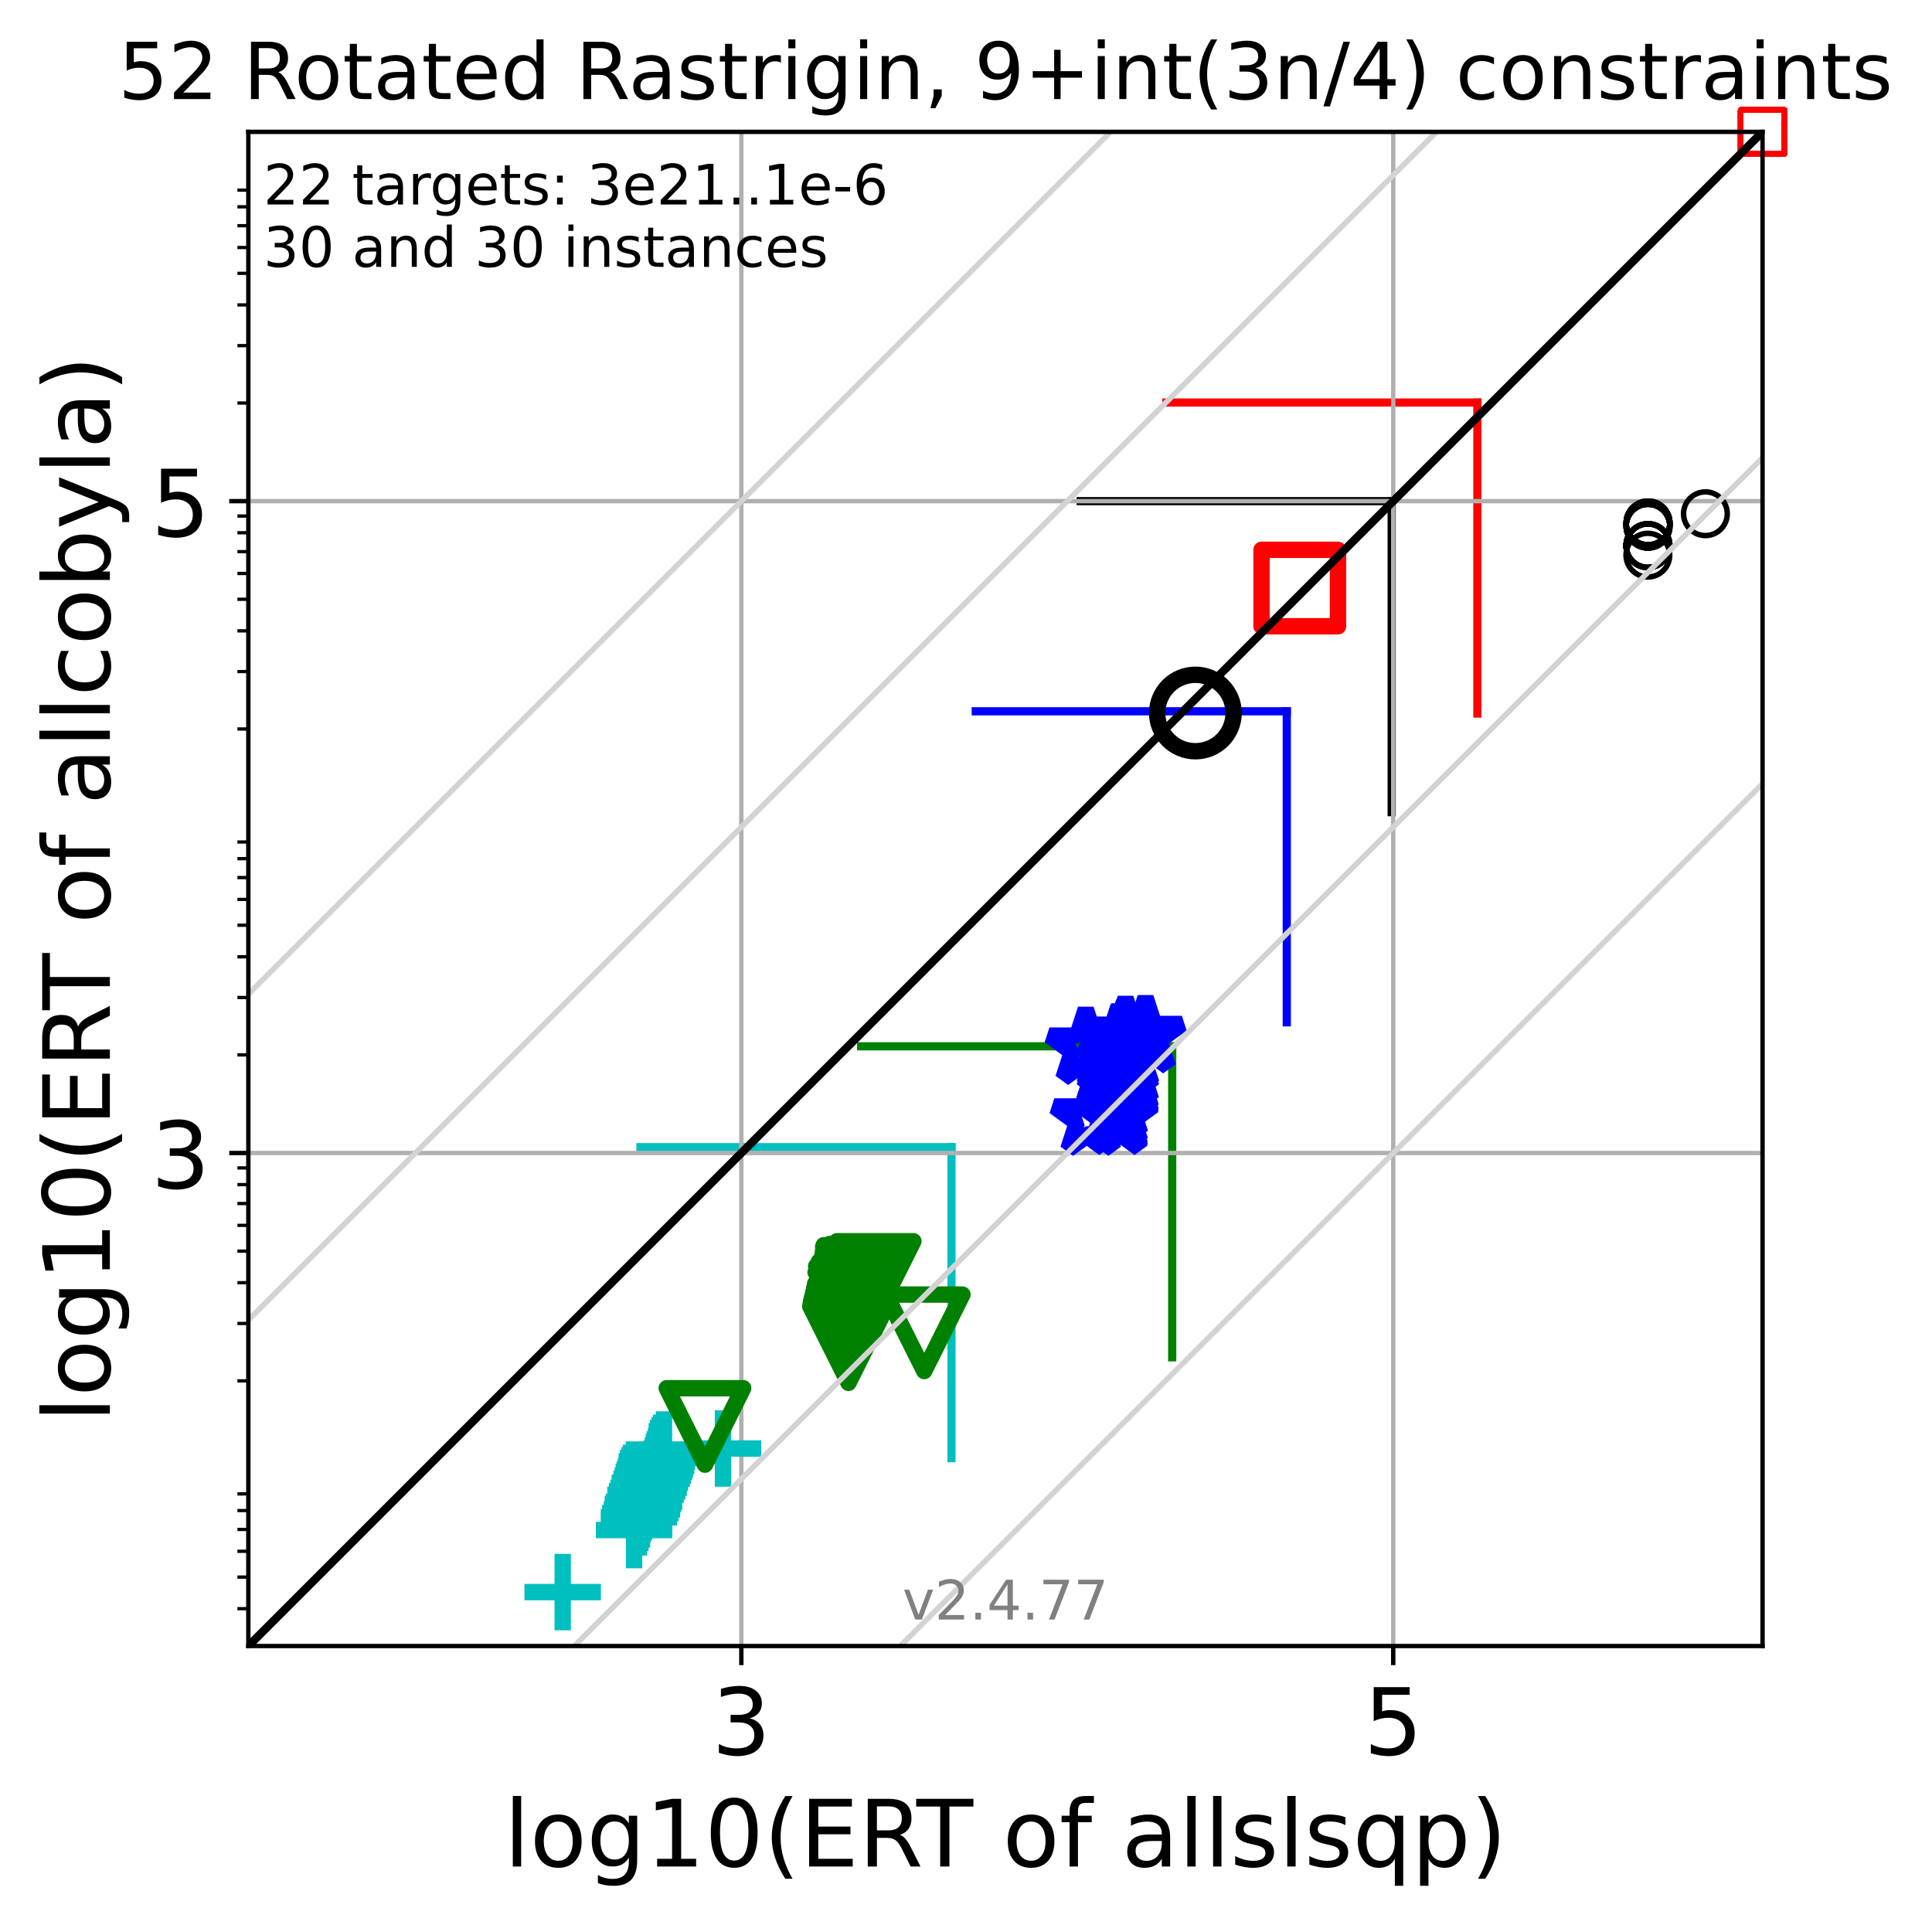 <?xml version="1.0" encoding="utf-8" standalone="no"?>
<!DOCTYPE svg PUBLIC "-//W3C//DTD SVG 1.1//EN"
  "http://www.w3.org/Graphics/SVG/1.1/DTD/svg11.dtd">
<!-- Created with matplotlib (https://matplotlib.org/) -->
<svg height="352.487pt" version="1.1" viewBox="0 0 353.735 352.487" width="353.735pt" xmlns="http://www.w3.org/2000/svg" xmlns:xlink="http://www.w3.org/1999/xlink">
 <defs>
  <style type="text/css">*{stroke-linecap:butt;stroke-linejoin:round;}</style>
 </defs>
 <g id="figure_1">
  <g id="patch_1">
   <path d="M 0 352.487 
L 353.735 352.487 
L 353.735 0 
L 0 0 
z
" style="fill:#ffffff;"/>
  </g>
  <g id="axes_1">
   <g id="patch_2">
    <path d="M 45.469 301.382 
L 322.709 301.382 
L 322.709 24.142 
L 45.469 24.142 
z
" style="fill:#ffffff;"/>
   </g>
   <g id="line2d_1">
    <path clip-path="url(#p3314c636fb)" d="M 174.211 266.997 
L 174.211 210.05 
" style="fill:none;stroke:#00bfbf;stroke-linecap:square;stroke-width:1.5;"/>
   </g>
   <g id="line2d_2">
    <path clip-path="url(#p3314c636fb)" d="M 117.264 210.05 
L 174.211 210.05 
" style="fill:none;stroke:#00bfbf;stroke-linecap:square;stroke-width:1.5;"/>
   </g>
   <g id="line2d_3">
    <path clip-path="url(#p3314c636fb)" d="M 214.62 248.527 
L 214.62 191.58 
" style="fill:none;stroke:#008000;stroke-linecap:square;stroke-width:1.5;"/>
   </g>
   <g id="line2d_4">
    <path clip-path="url(#p3314c636fb)" d="M 157.673 191.58 
L 214.62 191.58 
" style="fill:none;stroke:#008000;stroke-linecap:square;stroke-width:1.5;"/>
   </g>
   <g id="line2d_5">
    <path clip-path="url(#p3314c636fb)" d="M 235.599 187.185 
L 235.599 130.238 
" style="fill:none;stroke:#0000ff;stroke-linecap:square;stroke-width:1.5;"/>
   </g>
   <g id="line2d_6">
    <path clip-path="url(#p3314c636fb)" d="M 178.651 130.238 
L 235.599 130.238 
" style="fill:none;stroke:#0000ff;stroke-linecap:square;stroke-width:1.5;"/>
   </g>
   <g id="line2d_7">
    <path clip-path="url(#p3314c636fb)" d="M 254.806 148.702 
L 254.806 91.755 
" style="fill:none;stroke:#000000;stroke-linecap:square;stroke-width:1.5;"/>
   </g>
   <g id="line2d_8">
    <path clip-path="url(#p3314c636fb)" d="M 197.859 91.755 
L 254.806 91.755 
" style="fill:none;stroke:#000000;stroke-linecap:square;stroke-width:1.5;"/>
   </g>
   <g id="line2d_9">
    <path clip-path="url(#p3314c636fb)" d="M 270.498 130.651 
L 270.498 73.704 
" style="fill:none;stroke:#ff0000;stroke-linecap:square;stroke-width:1.5;"/>
   </g>
   <g id="line2d_10">
    <path clip-path="url(#p3314c636fb)" d="M 213.55 73.704 
L 270.498 73.704 
" style="fill:none;stroke:#ff0000;stroke-linecap:square;stroke-width:1.5;"/>
   </g>
   <g id="matplotlib.axis_1">
    <g id="xtick_1">
     <g id="line2d_11">
      <path clip-path="url(#p3314c636fb)" d="M 135.735 301.382 
L 135.735 24.142 
" style="fill:none;stroke:#b0b0b0;stroke-linecap:square;stroke-width:0.8;"/>
     </g>
     <g id="line2d_12">
      <defs>
       <path d="M 0 0 
L 0 3.5 
" id="mba7eebd7d9" style="stroke:#000000;stroke-width:0.8;"/>
      </defs>
      <g>
       <use style="stroke:#000000;stroke-width:0.8;" x="135.735" xlink:href="#mba7eebd7d9" y="301.382"/>
      </g>
     </g>
     <g id="text_1">
      <!-- 3 -->
      <g transform="translate(130.327 321.299)scale(0.17 -0.17)">
       <defs>
        <path d="M 40.578 39.312 
Q 47.656 37.797 51.625 33 
Q 55.609 28.219 55.609 21.188 
Q 55.609 10.406 48.188 4.484 
Q 40.766 -1.422 27.094 -1.422 
Q 22.516 -1.422 17.656 -0.516 
Q 12.797 0.391 7.625 2.203 
L 7.625 11.719 
Q 11.719 9.328 16.594 8.109 
Q 21.484 6.891 26.812 6.891 
Q 36.078 6.891 40.938 10.547 
Q 45.797 14.203 45.797 21.188 
Q 45.797 27.641 41.281 31.266 
Q 36.766 34.906 28.719 34.906 
L 20.219 34.906 
L 20.219 43.016 
L 29.109 43.016 
Q 36.375 43.016 40.234 45.922 
Q 44.094 48.828 44.094 54.297 
Q 44.094 59.906 40.109 62.906 
Q 36.141 65.922 28.719 65.922 
Q 24.656 65.922 20.016 65.031 
Q 15.375 64.156 9.812 62.312 
L 9.812 71.094 
Q 15.438 72.656 20.344 73.438 
Q 25.25 74.219 29.594 74.219 
Q 40.828 74.219 47.359 69.109 
Q 53.906 64.016 53.906 55.328 
Q 53.906 49.266 50.438 45.094 
Q 46.969 40.922 40.578 39.312 
z
" id="DejaVuSans-51"/>
       </defs>
       <use xlink:href="#DejaVuSans-51"/>
      </g>
     </g>
    </g>
    <g id="xtick_2">
     <g id="line2d_13">
      <path clip-path="url(#p3314c636fb)" d="M 255.091 301.382 
L 255.091 24.142 
" style="fill:none;stroke:#b0b0b0;stroke-linecap:square;stroke-width:0.8;"/>
     </g>
     <g id="line2d_14">
      <g>
       <use style="stroke:#000000;stroke-width:0.8;" x="255.091" xlink:href="#mba7eebd7d9" y="301.382"/>
      </g>
     </g>
     <g id="text_2">
      <!-- 5 -->
      <g transform="translate(249.683 321.299)scale(0.17 -0.17)">
       <defs>
        <path d="M 10.797 72.906 
L 49.516 72.906 
L 49.516 64.594 
L 19.828 64.594 
L 19.828 46.734 
Q 21.969 47.469 24.109 47.828 
Q 26.266 48.188 28.422 48.188 
Q 40.625 48.188 47.75 41.5 
Q 54.891 34.812 54.891 23.391 
Q 54.891 11.625 47.562 5.094 
Q 40.234 -1.422 26.906 -1.422 
Q 22.312 -1.422 17.547 -0.641 
Q 12.797 0.141 7.719 1.703 
L 7.719 11.625 
Q 12.109 9.234 16.797 8.062 
Q 21.484 6.891 26.703 6.891 
Q 35.156 6.891 40.078 11.328 
Q 45.016 15.766 45.016 23.391 
Q 45.016 31 40.078 35.438 
Q 35.156 39.891 26.703 39.891 
Q 22.75 39.891 18.812 39.016 
Q 14.891 38.141 10.797 36.281 
z
" id="DejaVuSans-53"/>
       </defs>
       <use xlink:href="#DejaVuSans-53"/>
      </g>
     </g>
    </g>
    <g id="text_3">
     <!-- log10(ERT of allslsqp) -->
     <g transform="translate(92.292 341.752)scale(0.17 -0.17)">
      <defs>
       <path d="M 9.422 75.984 
L 18.406 75.984 
L 18.406 0 
L 9.422 0 
z
" id="DejaVuSans-108"/>
       <path d="M 30.609 48.391 
Q 23.391 48.391 19.188 42.75 
Q 14.984 37.109 14.984 27.297 
Q 14.984 17.484 19.156 11.844 
Q 23.344 6.203 30.609 6.203 
Q 37.797 6.203 41.984 11.859 
Q 46.188 17.531 46.188 27.297 
Q 46.188 37.016 41.984 42.703 
Q 37.797 48.391 30.609 48.391 
z
M 30.609 56 
Q 42.328 56 49.016 48.375 
Q 55.719 40.766 55.719 27.297 
Q 55.719 13.875 49.016 6.219 
Q 42.328 -1.422 30.609 -1.422 
Q 18.844 -1.422 12.172 6.219 
Q 5.516 13.875 5.516 27.297 
Q 5.516 40.766 12.172 48.375 
Q 18.844 56 30.609 56 
z
" id="DejaVuSans-111"/>
       <path d="M 45.406 27.984 
Q 45.406 37.75 41.375 43.109 
Q 37.359 48.484 30.078 48.484 
Q 22.859 48.484 18.828 43.109 
Q 14.797 37.75 14.797 27.984 
Q 14.797 18.266 18.828 12.891 
Q 22.859 7.516 30.078 7.516 
Q 37.359 7.516 41.375 12.891 
Q 45.406 18.266 45.406 27.984 
z
M 54.391 6.781 
Q 54.391 -7.172 48.188 -13.984 
Q 42 -20.797 29.203 -20.797 
Q 24.469 -20.797 20.266 -20.094 
Q 16.062 -19.391 12.109 -17.922 
L 12.109 -9.188 
Q 16.062 -11.328 19.922 -12.344 
Q 23.781 -13.375 27.781 -13.375 
Q 36.625 -13.375 41.016 -8.766 
Q 45.406 -4.156 45.406 5.172 
L 45.406 9.625 
Q 42.625 4.781 38.281 2.391 
Q 33.938 0 27.875 0 
Q 17.828 0 11.672 7.656 
Q 5.516 15.328 5.516 27.984 
Q 5.516 40.672 11.672 48.328 
Q 17.828 56 27.875 56 
Q 33.938 56 38.281 53.609 
Q 42.625 51.219 45.406 46.391 
L 45.406 54.688 
L 54.391 54.688 
z
" id="DejaVuSans-103"/>
       <path d="M 12.406 8.297 
L 28.516 8.297 
L 28.516 63.922 
L 10.984 60.406 
L 10.984 69.391 
L 28.422 72.906 
L 38.281 72.906 
L 38.281 8.297 
L 54.391 8.297 
L 54.391 0 
L 12.406 0 
z
" id="DejaVuSans-49"/>
       <path d="M 31.781 66.406 
Q 24.172 66.406 20.328 58.906 
Q 16.5 51.422 16.5 36.375 
Q 16.5 21.391 20.328 13.891 
Q 24.172 6.391 31.781 6.391 
Q 39.453 6.391 43.281 13.891 
Q 47.125 21.391 47.125 36.375 
Q 47.125 51.422 43.281 58.906 
Q 39.453 66.406 31.781 66.406 
z
M 31.781 74.219 
Q 44.047 74.219 50.516 64.516 
Q 56.984 54.828 56.984 36.375 
Q 56.984 17.969 50.516 8.266 
Q 44.047 -1.422 31.781 -1.422 
Q 19.531 -1.422 13.062 8.266 
Q 6.594 17.969 6.594 36.375 
Q 6.594 54.828 13.062 64.516 
Q 19.531 74.219 31.781 74.219 
z
" id="DejaVuSans-48"/>
       <path d="M 31 75.875 
Q 24.469 64.656 21.281 53.656 
Q 18.109 42.672 18.109 31.391 
Q 18.109 20.125 21.312 9.062 
Q 24.516 -2 31 -13.188 
L 23.188 -13.188 
Q 15.875 -1.703 12.234 9.375 
Q 8.594 20.453 8.594 31.391 
Q 8.594 42.281 12.203 53.312 
Q 15.828 64.359 23.188 75.875 
z
" id="DejaVuSans-40"/>
       <path d="M 9.812 72.906 
L 55.906 72.906 
L 55.906 64.594 
L 19.672 64.594 
L 19.672 43.016 
L 54.391 43.016 
L 54.391 34.719 
L 19.672 34.719 
L 19.672 8.297 
L 56.781 8.297 
L 56.781 0 
L 9.812 0 
z
" id="DejaVuSans-69"/>
       <path d="M 44.391 34.188 
Q 47.562 33.109 50.562 29.594 
Q 53.562 26.078 56.594 19.922 
L 66.609 0 
L 56 0 
L 46.688 18.703 
Q 43.062 26.031 39.672 28.422 
Q 36.281 30.812 30.422 30.812 
L 19.672 30.812 
L 19.672 0 
L 9.812 0 
L 9.812 72.906 
L 32.078 72.906 
Q 44.578 72.906 50.734 67.672 
Q 56.891 62.453 56.891 51.906 
Q 56.891 45.016 53.688 40.469 
Q 50.484 35.938 44.391 34.188 
z
M 19.672 64.797 
L 19.672 38.922 
L 32.078 38.922 
Q 39.203 38.922 42.844 42.219 
Q 46.484 45.516 46.484 51.906 
Q 46.484 58.297 42.844 61.547 
Q 39.203 64.797 32.078 64.797 
z
" id="DejaVuSans-82"/>
       <path d="M -0.297 72.906 
L 61.375 72.906 
L 61.375 64.594 
L 35.5 64.594 
L 35.5 0 
L 25.594 0 
L 25.594 64.594 
L -0.297 64.594 
z
" id="DejaVuSans-84"/>
       <path id="DejaVuSans-32"/>
       <path d="M 37.109 75.984 
L 37.109 68.5 
L 28.516 68.5 
Q 23.688 68.5 21.797 66.547 
Q 19.922 64.594 19.922 59.516 
L 19.922 54.688 
L 34.719 54.688 
L 34.719 47.703 
L 19.922 47.703 
L 19.922 0 
L 10.891 0 
L 10.891 47.703 
L 2.297 47.703 
L 2.297 54.688 
L 10.891 54.688 
L 10.891 58.5 
Q 10.891 67.625 15.141 71.797 
Q 19.391 75.984 28.609 75.984 
z
" id="DejaVuSans-102"/>
       <path d="M 34.281 27.484 
Q 23.391 27.484 19.188 25 
Q 14.984 22.516 14.984 16.5 
Q 14.984 11.719 18.141 8.906 
Q 21.297 6.109 26.703 6.109 
Q 34.188 6.109 38.703 11.406 
Q 43.219 16.703 43.219 25.484 
L 43.219 27.484 
z
M 52.203 31.203 
L 52.203 0 
L 43.219 0 
L 43.219 8.297 
Q 40.141 3.328 35.547 0.953 
Q 30.953 -1.422 24.312 -1.422 
Q 15.922 -1.422 10.953 3.297 
Q 6 8.016 6 15.922 
Q 6 25.141 12.172 29.828 
Q 18.359 34.516 30.609 34.516 
L 43.219 34.516 
L 43.219 35.406 
Q 43.219 41.609 39.141 45 
Q 35.062 48.391 27.688 48.391 
Q 23 48.391 18.547 47.266 
Q 14.109 46.141 10.016 43.891 
L 10.016 52.203 
Q 14.938 54.109 19.578 55.047 
Q 24.219 56 28.609 56 
Q 40.484 56 46.344 49.844 
Q 52.203 43.703 52.203 31.203 
z
" id="DejaVuSans-97"/>
       <path d="M 44.281 53.078 
L 44.281 44.578 
Q 40.484 46.531 36.375 47.5 
Q 32.281 48.484 27.875 48.484 
Q 21.188 48.484 17.844 46.438 
Q 14.5 44.391 14.5 40.281 
Q 14.5 37.156 16.891 35.375 
Q 19.281 33.594 26.516 31.984 
L 29.594 31.297 
Q 39.156 29.25 43.188 25.516 
Q 47.219 21.781 47.219 15.094 
Q 47.219 7.469 41.188 3.016 
Q 35.156 -1.422 24.609 -1.422 
Q 20.219 -1.422 15.453 -0.562 
Q 10.688 0.297 5.422 2 
L 5.422 11.281 
Q 10.406 8.688 15.234 7.391 
Q 20.062 6.109 24.812 6.109 
Q 31.156 6.109 34.562 8.281 
Q 37.984 10.453 37.984 14.406 
Q 37.984 18.062 35.516 20.016 
Q 33.062 21.969 24.703 23.781 
L 21.578 24.516 
Q 13.234 26.266 9.516 29.906 
Q 5.812 33.547 5.812 39.891 
Q 5.812 47.609 11.281 51.797 
Q 16.75 56 26.812 56 
Q 31.781 56 36.172 55.266 
Q 40.578 54.547 44.281 53.078 
z
" id="DejaVuSans-115"/>
       <path d="M 14.797 27.297 
Q 14.797 17.391 18.875 11.75 
Q 22.953 6.109 30.078 6.109 
Q 37.203 6.109 41.297 11.75 
Q 45.406 17.391 45.406 27.297 
Q 45.406 37.203 41.297 42.844 
Q 37.203 48.484 30.078 48.484 
Q 22.953 48.484 18.875 42.844 
Q 14.797 37.203 14.797 27.297 
z
M 45.406 8.203 
Q 42.578 3.328 38.25 0.953 
Q 33.938 -1.422 27.875 -1.422 
Q 17.969 -1.422 11.734 6.484 
Q 5.516 14.406 5.516 27.297 
Q 5.516 40.188 11.734 48.094 
Q 17.969 56 27.875 56 
Q 33.938 56 38.25 53.625 
Q 42.578 51.266 45.406 46.391 
L 45.406 54.688 
L 54.391 54.688 
L 54.391 -20.797 
L 45.406 -20.797 
z
" id="DejaVuSans-113"/>
       <path d="M 18.109 8.203 
L 18.109 -20.797 
L 9.078 -20.797 
L 9.078 54.688 
L 18.109 54.688 
L 18.109 46.391 
Q 20.953 51.266 25.266 53.625 
Q 29.594 56 35.594 56 
Q 45.562 56 51.781 48.094 
Q 58.016 40.188 58.016 27.297 
Q 58.016 14.406 51.781 6.484 
Q 45.562 -1.422 35.594 -1.422 
Q 29.594 -1.422 25.266 0.953 
Q 20.953 3.328 18.109 8.203 
z
M 48.688 27.297 
Q 48.688 37.203 44.609 42.844 
Q 40.531 48.484 33.406 48.484 
Q 26.266 48.484 22.188 42.844 
Q 18.109 37.203 18.109 27.297 
Q 18.109 17.391 22.188 11.75 
Q 26.266 6.109 33.406 6.109 
Q 40.531 6.109 44.609 11.75 
Q 48.688 17.391 48.688 27.297 
z
" id="DejaVuSans-112"/>
       <path d="M 8.016 75.875 
L 15.828 75.875 
Q 23.141 64.359 26.781 53.312 
Q 30.422 42.281 30.422 31.391 
Q 30.422 20.453 26.781 9.375 
Q 23.141 -1.703 15.828 -13.188 
L 8.016 -13.188 
Q 14.5 -2 17.703 9.062 
Q 20.906 20.125 20.906 31.391 
Q 20.906 42.672 17.703 53.656 
Q 14.5 64.656 8.016 75.875 
z
" id="DejaVuSans-41"/>
      </defs>
      <use xlink:href="#DejaVuSans-108"/>
      <use x="27.783" xlink:href="#DejaVuSans-111"/>
      <use x="88.965" xlink:href="#DejaVuSans-103"/>
      <use x="152.441" xlink:href="#DejaVuSans-49"/>
      <use x="216.064" xlink:href="#DejaVuSans-48"/>
      <use x="279.688" xlink:href="#DejaVuSans-40"/>
      <use x="318.701" xlink:href="#DejaVuSans-69"/>
      <use x="381.885" xlink:href="#DejaVuSans-82"/>
      <use x="444.117" xlink:href="#DejaVuSans-84"/>
      <use x="505.201" xlink:href="#DejaVuSans-32"/>
      <use x="536.988" xlink:href="#DejaVuSans-111"/>
      <use x="598.17" xlink:href="#DejaVuSans-102"/>
      <use x="633.375" xlink:href="#DejaVuSans-32"/>
      <use x="665.162" xlink:href="#DejaVuSans-97"/>
      <use x="726.441" xlink:href="#DejaVuSans-108"/>
      <use x="754.225" xlink:href="#DejaVuSans-108"/>
      <use x="782.008" xlink:href="#DejaVuSans-115"/>
      <use x="834.107" xlink:href="#DejaVuSans-108"/>
      <use x="861.891" xlink:href="#DejaVuSans-115"/>
      <use x="913.99" xlink:href="#DejaVuSans-113"/>
      <use x="977.467" xlink:href="#DejaVuSans-112"/>
      <use x="1040.943" xlink:href="#DejaVuSans-41"/>
     </g>
    </g>
   </g>
   <g id="matplotlib.axis_2">
    <g id="ytick_1">
     <g id="line2d_15">
      <path clip-path="url(#p3314c636fb)" d="M 45.469 211.116 
L 322.709 211.116 
" style="fill:none;stroke:#b0b0b0;stroke-linecap:square;stroke-width:0.8;"/>
     </g>
     <g id="line2d_16">
      <defs>
       <path d="M 0 0 
L -3.5 0 
" id="mfa86e85fd0" style="stroke:#000000;stroke-width:0.8;"/>
      </defs>
      <g>
       <use style="stroke:#000000;stroke-width:0.8;" x="45.469" xlink:href="#mfa86e85fd0" y="211.116"/>
      </g>
     </g>
     <g id="text_4">
      <!-- 3 -->
      <g transform="translate(27.653 217.575)scale(0.17 -0.17)">
       <use xlink:href="#DejaVuSans-51"/>
      </g>
     </g>
    </g>
    <g id="ytick_2">
     <g id="line2d_17">
      <path clip-path="url(#p3314c636fb)" d="M 45.469 91.759 
L 322.709 91.759 
" style="fill:none;stroke:#b0b0b0;stroke-linecap:square;stroke-width:0.8;"/>
     </g>
     <g id="line2d_18">
      <g>
       <use style="stroke:#000000;stroke-width:0.8;" x="45.469" xlink:href="#mfa86e85fd0" y="91.759"/>
      </g>
     </g>
     <g id="text_5">
      <!-- 5 -->
      <g transform="translate(27.653 98.218)scale(0.17 -0.17)">
       <use xlink:href="#DejaVuSans-53"/>
      </g>
     </g>
    </g>
    <g id="ytick_3">
     <g id="line2d_19">
      <defs>
       <path d="M 0 0 
L -2 0 
" id="m2bb0dd50c6" style="stroke:#000000;stroke-width:0.6;"/>
      </defs>
      <g>
       <use style="stroke:#000000;stroke-width:0.6;" x="45.469" xlink:href="#m2bb0dd50c6" y="294.543"/>
      </g>
     </g>
    </g>
    <g id="ytick_4">
     <g id="line2d_20">
      <g>
       <use style="stroke:#000000;stroke-width:0.6;" x="45.469" xlink:href="#m2bb0dd50c6" y="288.759"/>
      </g>
     </g>
    </g>
    <g id="ytick_5">
     <g id="line2d_21">
      <g>
       <use style="stroke:#000000;stroke-width:0.6;" x="45.469" xlink:href="#m2bb0dd50c6" y="284.034"/>
      </g>
     </g>
    </g>
    <g id="ytick_6">
     <g id="line2d_22">
      <g>
       <use style="stroke:#000000;stroke-width:0.6;" x="45.469" xlink:href="#m2bb0dd50c6" y="280.039"/>
      </g>
     </g>
    </g>
    <g id="ytick_7">
     <g id="line2d_23">
      <g>
       <use style="stroke:#000000;stroke-width:0.6;" x="45.469" xlink:href="#m2bb0dd50c6" y="276.578"/>
      </g>
     </g>
    </g>
    <g id="ytick_8">
     <g id="line2d_24">
      <g>
       <use style="stroke:#000000;stroke-width:0.6;" x="45.469" xlink:href="#m2bb0dd50c6" y="273.525"/>
      </g>
     </g>
    </g>
    <g id="ytick_9">
     <g id="line2d_25">
      <g>
       <use style="stroke:#000000;stroke-width:0.6;" x="45.469" xlink:href="#m2bb0dd50c6" y="252.829"/>
      </g>
     </g>
    </g>
    <g id="ytick_10">
     <g id="line2d_26">
      <g>
       <use style="stroke:#000000;stroke-width:0.6;" x="45.469" xlink:href="#m2bb0dd50c6" y="242.321"/>
      </g>
     </g>
    </g>
    <g id="ytick_11">
     <g id="line2d_27">
      <g>
       <use style="stroke:#000000;stroke-width:0.6;" x="45.469" xlink:href="#m2bb0dd50c6" y="234.864"/>
      </g>
     </g>
    </g>
    <g id="ytick_12">
     <g id="line2d_28">
      <g>
       <use style="stroke:#000000;stroke-width:0.6;" x="45.469" xlink:href="#m2bb0dd50c6" y="229.081"/>
      </g>
     </g>
    </g>
    <g id="ytick_13">
     <g id="line2d_29">
      <g>
       <use style="stroke:#000000;stroke-width:0.6;" x="45.469" xlink:href="#m2bb0dd50c6" y="224.356"/>
      </g>
     </g>
    </g>
    <g id="ytick_14">
     <g id="line2d_30">
      <g>
       <use style="stroke:#000000;stroke-width:0.6;" x="45.469" xlink:href="#m2bb0dd50c6" y="220.36"/>
      </g>
     </g>
    </g>
    <g id="ytick_15">
     <g id="line2d_31">
      <g>
       <use style="stroke:#000000;stroke-width:0.6;" x="45.469" xlink:href="#m2bb0dd50c6" y="216.9"/>
      </g>
     </g>
    </g>
    <g id="ytick_16">
     <g id="line2d_32">
      <g>
       <use style="stroke:#000000;stroke-width:0.6;" x="45.469" xlink:href="#m2bb0dd50c6" y="213.847"/>
      </g>
     </g>
    </g>
    <g id="ytick_17">
     <g id="line2d_33">
      <g>
       <use style="stroke:#000000;stroke-width:0.6;" x="45.469" xlink:href="#m2bb0dd50c6" y="193.151"/>
      </g>
     </g>
    </g>
    <g id="ytick_18">
     <g id="line2d_34">
      <g>
       <use style="stroke:#000000;stroke-width:0.6;" x="45.469" xlink:href="#m2bb0dd50c6" y="182.642"/>
      </g>
     </g>
    </g>
    <g id="ytick_19">
     <g id="line2d_35">
      <g>
       <use style="stroke:#000000;stroke-width:0.6;" x="45.469" xlink:href="#m2bb0dd50c6" y="175.186"/>
      </g>
     </g>
    </g>
    <g id="ytick_20">
     <g id="line2d_36">
      <g>
       <use style="stroke:#000000;stroke-width:0.6;" x="45.469" xlink:href="#m2bb0dd50c6" y="169.403"/>
      </g>
     </g>
    </g>
    <g id="ytick_21">
     <g id="line2d_37">
      <g>
       <use style="stroke:#000000;stroke-width:0.6;" x="45.469" xlink:href="#m2bb0dd50c6" y="164.677"/>
      </g>
     </g>
    </g>
    <g id="ytick_22">
     <g id="line2d_38">
      <g>
       <use style="stroke:#000000;stroke-width:0.6;" x="45.469" xlink:href="#m2bb0dd50c6" y="160.682"/>
      </g>
     </g>
    </g>
    <g id="ytick_23">
     <g id="line2d_39">
      <g>
       <use style="stroke:#000000;stroke-width:0.6;" x="45.469" xlink:href="#m2bb0dd50c6" y="157.221"/>
      </g>
     </g>
    </g>
    <g id="ytick_24">
     <g id="line2d_40">
      <g>
       <use style="stroke:#000000;stroke-width:0.6;" x="45.469" xlink:href="#m2bb0dd50c6" y="154.168"/>
      </g>
     </g>
    </g>
    <g id="ytick_25">
     <g id="line2d_41">
      <g>
       <use style="stroke:#000000;stroke-width:0.6;" x="45.469" xlink:href="#m2bb0dd50c6" y="133.473"/>
      </g>
     </g>
    </g>
    <g id="ytick_26">
     <g id="line2d_42">
      <g>
       <use style="stroke:#000000;stroke-width:0.6;" x="45.469" xlink:href="#m2bb0dd50c6" y="122.964"/>
      </g>
     </g>
    </g>
    <g id="ytick_27">
     <g id="line2d_43">
      <g>
       <use style="stroke:#000000;stroke-width:0.6;" x="45.469" xlink:href="#m2bb0dd50c6" y="115.508"/>
      </g>
     </g>
    </g>
    <g id="ytick_28">
     <g id="line2d_44">
      <g>
       <use style="stroke:#000000;stroke-width:0.6;" x="45.469" xlink:href="#m2bb0dd50c6" y="109.724"/>
      </g>
     </g>
    </g>
    <g id="ytick_29">
     <g id="line2d_45">
      <g>
       <use style="stroke:#000000;stroke-width:0.6;" x="45.469" xlink:href="#m2bb0dd50c6" y="104.999"/>
      </g>
     </g>
    </g>
    <g id="ytick_30">
     <g id="line2d_46">
      <g>
       <use style="stroke:#000000;stroke-width:0.6;" x="45.469" xlink:href="#m2bb0dd50c6" y="101.004"/>
      </g>
     </g>
    </g>
    <g id="ytick_31">
     <g id="line2d_47">
      <g>
       <use style="stroke:#000000;stroke-width:0.6;" x="45.469" xlink:href="#m2bb0dd50c6" y="97.543"/>
      </g>
     </g>
    </g>
    <g id="ytick_32">
     <g id="line2d_48">
      <g>
       <use style="stroke:#000000;stroke-width:0.6;" x="45.469" xlink:href="#m2bb0dd50c6" y="94.49"/>
      </g>
     </g>
    </g>
    <g id="ytick_33">
     <g id="line2d_49">
      <g>
       <use style="stroke:#000000;stroke-width:0.6;" x="45.469" xlink:href="#m2bb0dd50c6" y="73.794"/>
      </g>
     </g>
    </g>
    <g id="ytick_34">
     <g id="line2d_50">
      <g>
       <use style="stroke:#000000;stroke-width:0.6;" x="45.469" xlink:href="#m2bb0dd50c6" y="63.286"/>
      </g>
     </g>
    </g>
    <g id="ytick_35">
     <g id="line2d_51">
      <g>
       <use style="stroke:#000000;stroke-width:0.6;" x="45.469" xlink:href="#m2bb0dd50c6" y="55.829"/>
      </g>
     </g>
    </g>
    <g id="ytick_36">
     <g id="line2d_52">
      <g>
       <use style="stroke:#000000;stroke-width:0.6;" x="45.469" xlink:href="#m2bb0dd50c6" y="50.046"/>
      </g>
     </g>
    </g>
    <g id="ytick_37">
     <g id="line2d_53">
      <g>
       <use style="stroke:#000000;stroke-width:0.6;" x="45.469" xlink:href="#m2bb0dd50c6" y="45.321"/>
      </g>
     </g>
    </g>
    <g id="ytick_38">
     <g id="line2d_54">
      <g>
       <use style="stroke:#000000;stroke-width:0.6;" x="45.469" xlink:href="#m2bb0dd50c6" y="41.325"/>
      </g>
     </g>
    </g>
    <g id="ytick_39">
     <g id="line2d_55">
      <g>
       <use style="stroke:#000000;stroke-width:0.6;" x="45.469" xlink:href="#m2bb0dd50c6" y="37.864"/>
      </g>
     </g>
    </g>
    <g id="ytick_40">
     <g id="line2d_56">
      <g>
       <use style="stroke:#000000;stroke-width:0.6;" x="45.469" xlink:href="#m2bb0dd50c6" y="34.812"/>
      </g>
     </g>
    </g>
    <g id="text_6">
     <!-- log10(ERT of allcobyla) -->
     <g transform="translate(20.117 260.421)rotate(-90)scale(0.17 -0.17)">
      <defs>
       <path d="M 48.781 52.594 
L 48.781 44.188 
Q 44.969 46.297 41.141 47.344 
Q 37.312 48.391 33.406 48.391 
Q 24.656 48.391 19.812 42.844 
Q 14.984 37.312 14.984 27.297 
Q 14.984 17.281 19.812 11.734 
Q 24.656 6.203 33.406 6.203 
Q 37.312 6.203 41.141 7.25 
Q 44.969 8.297 48.781 10.406 
L 48.781 2.094 
Q 45.016 0.344 40.984 -0.531 
Q 36.969 -1.422 32.422 -1.422 
Q 20.062 -1.422 12.781 6.344 
Q 5.516 14.109 5.516 27.297 
Q 5.516 40.672 12.859 48.328 
Q 20.219 56 33.016 56 
Q 37.156 56 41.109 55.141 
Q 45.062 54.297 48.781 52.594 
z
" id="DejaVuSans-99"/>
       <path d="M 48.688 27.297 
Q 48.688 37.203 44.609 42.844 
Q 40.531 48.484 33.406 48.484 
Q 26.266 48.484 22.188 42.844 
Q 18.109 37.203 18.109 27.297 
Q 18.109 17.391 22.188 11.75 
Q 26.266 6.109 33.406 6.109 
Q 40.531 6.109 44.609 11.75 
Q 48.688 17.391 48.688 27.297 
z
M 18.109 46.391 
Q 20.953 51.266 25.266 53.625 
Q 29.594 56 35.594 56 
Q 45.562 56 51.781 48.094 
Q 58.016 40.188 58.016 27.297 
Q 58.016 14.406 51.781 6.484 
Q 45.562 -1.422 35.594 -1.422 
Q 29.594 -1.422 25.266 0.953 
Q 20.953 3.328 18.109 8.203 
L 18.109 0 
L 9.078 0 
L 9.078 75.984 
L 18.109 75.984 
z
" id="DejaVuSans-98"/>
       <path d="M 32.172 -5.078 
Q 28.375 -14.844 24.75 -17.812 
Q 21.141 -20.797 15.094 -20.797 
L 7.906 -20.797 
L 7.906 -13.281 
L 13.188 -13.281 
Q 16.891 -13.281 18.938 -11.516 
Q 21 -9.766 23.484 -3.219 
L 25.094 0.875 
L 2.984 54.688 
L 12.5 54.688 
L 29.594 11.922 
L 46.688 54.688 
L 56.203 54.688 
z
" id="DejaVuSans-121"/>
      </defs>
      <use xlink:href="#DejaVuSans-108"/>
      <use x="27.783" xlink:href="#DejaVuSans-111"/>
      <use x="88.965" xlink:href="#DejaVuSans-103"/>
      <use x="152.441" xlink:href="#DejaVuSans-49"/>
      <use x="216.064" xlink:href="#DejaVuSans-48"/>
      <use x="279.688" xlink:href="#DejaVuSans-40"/>
      <use x="318.701" xlink:href="#DejaVuSans-69"/>
      <use x="381.885" xlink:href="#DejaVuSans-82"/>
      <use x="444.117" xlink:href="#DejaVuSans-84"/>
      <use x="505.201" xlink:href="#DejaVuSans-32"/>
      <use x="536.988" xlink:href="#DejaVuSans-111"/>
      <use x="598.17" xlink:href="#DejaVuSans-102"/>
      <use x="633.375" xlink:href="#DejaVuSans-32"/>
      <use x="665.162" xlink:href="#DejaVuSans-97"/>
      <use x="726.441" xlink:href="#DejaVuSans-108"/>
      <use x="754.225" xlink:href="#DejaVuSans-108"/>
      <use x="782.008" xlink:href="#DejaVuSans-99"/>
      <use x="836.988" xlink:href="#DejaVuSans-111"/>
      <use x="898.17" xlink:href="#DejaVuSans-98"/>
      <use x="961.646" xlink:href="#DejaVuSans-121"/>
      <use x="1020.826" xlink:href="#DejaVuSans-108"/>
      <use x="1048.609" xlink:href="#DejaVuSans-97"/>
      <use x="1109.889" xlink:href="#DejaVuSans-41"/>
     </g>
    </g>
   </g>
   <g id="line2d_57">
    <defs>
     <path d="M -7 0 
L 7 0 
M 0 7 
L 0 -7 
" id="m769d7c92e7" style="stroke:#00bfbf;stroke-width:3;"/>
    </defs>
    <g>
     <use style="fill-opacity:0;stroke:#00bfbf;stroke-width:3;" x="132.374" xlink:href="#m769d7c92e7" y="265.219"/>
     <use style="fill-opacity:0;stroke:#00bfbf;stroke-width:3;" x="103.024" xlink:href="#m769d7c92e7" y="291.509"/>
     <use style="fill-opacity:0;stroke:#00bfbf;stroke-width:3;" x="116.1" xlink:href="#m769d7c92e7" y="280.15"/>
     <use style="fill-opacity:0;stroke:#00bfbf;stroke-width:3;" x="116.984" xlink:href="#m769d7c92e7" y="277.817"/>
     <use style="fill-opacity:0;stroke:#00bfbf;stroke-width:3;" x="117.243" xlink:href="#m769d7c92e7" y="277.013"/>
     <use style="fill-opacity:0;stroke:#00bfbf;stroke-width:3;" x="117.535" xlink:href="#m769d7c92e7" y="276.363"/>
     <use style="fill-opacity:0;stroke:#00bfbf;stroke-width:3;" x="117.713" xlink:href="#m769d7c92e7" y="275.396"/>
     <use style="fill-opacity:0;stroke:#00bfbf;stroke-width:3;" x="117.909" xlink:href="#m769d7c92e7" y="274.966"/>
     <use style="fill-opacity:0;stroke:#00bfbf;stroke-width:3;" x="118.19" xlink:href="#m769d7c92e7" y="273.679"/>
     <use style="fill-opacity:0;stroke:#00bfbf;stroke-width:3;" x="118.489" xlink:href="#m769d7c92e7" y="273.05"/>
     <use style="fill-opacity:0;stroke:#00bfbf;stroke-width:3;" x="118.756" xlink:href="#m769d7c92e7" y="272.417"/>
     <use style="fill-opacity:0;stroke:#00bfbf;stroke-width:3;" x="118.987" xlink:href="#m769d7c92e7" y="271.477"/>
     <use style="fill-opacity:0;stroke:#00bfbf;stroke-width:3;" x="119.314" xlink:href="#m769d7c92e7" y="270.725"/>
     <use style="fill-opacity:0;stroke:#00bfbf;stroke-width:3;" x="119.535" xlink:href="#m769d7c92e7" y="270.163"/>
     <use style="fill-opacity:0;stroke:#00bfbf;stroke-width:3;" x="119.72" xlink:href="#m769d7c92e7" y="269.513"/>
     <use style="fill-opacity:0;stroke:#00bfbf;stroke-width:3;" x="119.897" xlink:href="#m769d7c92e7" y="269.041"/>
     <use style="fill-opacity:0;stroke:#00bfbf;stroke-width:3;" x="120.125" xlink:href="#m769d7c92e7" y="268.434"/>
     <use style="fill-opacity:0;stroke:#00bfbf;stroke-width:3;" x="120.256" xlink:href="#m769d7c92e7" y="267.581"/>
     <use style="fill-opacity:0;stroke:#00bfbf;stroke-width:3;" x="120.478" xlink:href="#m769d7c92e7" y="266.963"/>
     <use style="fill-opacity:0;stroke:#00bfbf;stroke-width:3;" x="120.793" xlink:href="#m769d7c92e7" y="266.446"/>
     <use style="fill-opacity:0;stroke:#00bfbf;stroke-width:3;" x="121.046" xlink:href="#m769d7c92e7" y="266.012"/>
     <use style="fill-opacity:0;stroke:#00bfbf;stroke-width:3;" x="121.569" xlink:href="#m769d7c92e7" y="265.401"/>
    </g>
   </g>
   <g id="line2d_58">
    <defs>
     <path d="M -0 7 
L 7 -7 
L -7 -7 
z
" id="m3d977b098c" style="stroke:#008000;stroke-linejoin:miter;stroke-width:3;"/>
    </defs>
    <g>
     <use style="fill-opacity:0;stroke:#008000;stroke-linejoin:miter;stroke-width:3;" x="169.218" xlink:href="#m3d977b098c" y="244.035"/>
     <use style="fill-opacity:0;stroke:#008000;stroke-linejoin:miter;stroke-width:3;" x="129.074" xlink:href="#m3d977b098c" y="261.176"/>
     <use style="fill-opacity:0;stroke:#008000;stroke-linejoin:miter;stroke-width:3;" x="155.353" xlink:href="#m3d977b098c" y="246.196"/>
     <use style="fill-opacity:0;stroke:#008000;stroke-linejoin:miter;stroke-width:3;" x="155.441" xlink:href="#m3d977b098c" y="245.732"/>
     <use style="fill-opacity:0;stroke:#008000;stroke-linejoin:miter;stroke-width:3;" x="155.492" xlink:href="#m3d977b098c" y="245.393"/>
     <use style="fill-opacity:0;stroke:#008000;stroke-linejoin:miter;stroke-width:3;" x="155.59" xlink:href="#m3d977b098c" y="244.943"/>
     <use style="fill-opacity:0;stroke:#008000;stroke-linejoin:miter;stroke-width:3;" x="155.7" xlink:href="#m3d977b098c" y="244.475"/>
     <use style="fill-opacity:0;stroke:#008000;stroke-linejoin:miter;stroke-width:3;" x="155.802" xlink:href="#m3d977b098c" y="244.177"/>
     <use style="fill-opacity:0;stroke:#008000;stroke-linejoin:miter;stroke-width:3;" x="155.9" xlink:href="#m3d977b098c" y="243.668"/>
     <use style="fill-opacity:0;stroke:#008000;stroke-linejoin:miter;stroke-width:3;" x="156.008" xlink:href="#m3d977b098c" y="243.295"/>
     <use style="fill-opacity:0;stroke:#008000;stroke-linejoin:miter;stroke-width:3;" x="156.086" xlink:href="#m3d977b098c" y="242.856"/>
     <use style="fill-opacity:0;stroke:#008000;stroke-linejoin:miter;stroke-width:3;" x="156.181" xlink:href="#m3d977b098c" y="242.471"/>
     <use style="fill-opacity:0;stroke:#008000;stroke-linejoin:miter;stroke-width:3;" x="156.259" xlink:href="#m3d977b098c" y="241.989"/>
     <use style="fill-opacity:0;stroke:#008000;stroke-linejoin:miter;stroke-width:3;" x="156.324" xlink:href="#m3d977b098c" y="239.955"/>
     <use style="fill-opacity:0;stroke:#008000;stroke-linejoin:miter;stroke-width:3;" x="156.43" xlink:href="#m3d977b098c" y="238.844"/>
     <use style="fill-opacity:0;stroke:#008000;stroke-linejoin:miter;stroke-width:3;" x="156.941" xlink:href="#m3d977b098c" y="237.992"/>
     <use style="fill-opacity:0;stroke:#008000;stroke-linejoin:miter;stroke-width:3;" x="157.575" xlink:href="#m3d977b098c" y="236.974"/>
     <use style="fill-opacity:0;stroke:#008000;stroke-linejoin:miter;stroke-width:3;" x="157.657" xlink:href="#m3d977b098c" y="236.217"/>
     <use style="fill-opacity:0;stroke:#008000;stroke-linejoin:miter;stroke-width:3;" x="157.711" xlink:href="#m3d977b098c" y="235.329"/>
     <use style="fill-opacity:0;stroke:#008000;stroke-linejoin:miter;stroke-width:3;" x="157.812" xlink:href="#m3d977b098c" y="234.997"/>
     <use style="fill-opacity:0;stroke:#008000;stroke-linejoin:miter;stroke-width:3;" x="158.922" xlink:href="#m3d977b098c" y="234.772"/>
     <use style="fill-opacity:0;stroke:#008000;stroke-linejoin:miter;stroke-width:3;" x="160.236" xlink:href="#m3d977b098c" y="234.267"/>
    </g>
   </g>
   <g id="line2d_59">
    <defs>
     <path d="M 0 -7 
L -1.572 -2.163 
L -6.657 -2.163 
L -2.543 0.826 
L -4.114 5.663 
L -0 2.674 
L 4.114 5.663 
L 2.543 0.826 
L 6.657 -2.163 
L 1.572 -2.163 
z
" id="m6aedd232e0" style="stroke:#0000ff;stroke-linejoin:bevel;stroke-width:3;"/>
    </defs>
    <g>
     <use style="fill-opacity:0;stroke:#0000ff;stroke-linejoin:bevel;stroke-width:3;" x="198.799" xlink:href="#m6aedd232e0" y="191.788"/>
     <use style="fill-opacity:0;stroke:#0000ff;stroke-linejoin:bevel;stroke-width:3;" x="199.702" xlink:href="#m6aedd232e0" y="204.751"/>
     <use style="fill-opacity:0;stroke:#0000ff;stroke-linejoin:bevel;stroke-width:3;" x="204.497" xlink:href="#m6aedd232e0" y="204.597"/>
     <use style="fill-opacity:0;stroke:#0000ff;stroke-linejoin:bevel;stroke-width:3;" x="204.535" xlink:href="#m6aedd232e0" y="204.475"/>
     <use style="fill-opacity:0;stroke:#0000ff;stroke-linejoin:bevel;stroke-width:3;" x="204.557" xlink:href="#m6aedd232e0" y="204.301"/>
     <use style="fill-opacity:0;stroke:#0000ff;stroke-linejoin:bevel;stroke-width:3;" x="204.585" xlink:href="#m6aedd232e0" y="204.129"/>
     <use style="fill-opacity:0;stroke:#0000ff;stroke-linejoin:bevel;stroke-width:3;" x="204.601" xlink:href="#m6aedd232e0" y="203.853"/>
     <use style="fill-opacity:0;stroke:#0000ff;stroke-linejoin:bevel;stroke-width:3;" x="204.618" xlink:href="#m6aedd232e0" y="203.156"/>
     <use style="fill-opacity:0;stroke:#0000ff;stroke-linejoin:bevel;stroke-width:3;" x="204.648" xlink:href="#m6aedd232e0" y="201.828"/>
     <use style="fill-opacity:0;stroke:#0000ff;stroke-linejoin:bevel;stroke-width:3;" x="204.673" xlink:href="#m6aedd232e0" y="199.475"/>
     <use style="fill-opacity:0;stroke:#0000ff;stroke-linejoin:bevel;stroke-width:3;" x="204.685" xlink:href="#m6aedd232e0" y="198.821"/>
     <use style="fill-opacity:0;stroke:#0000ff;stroke-linejoin:bevel;stroke-width:3;" x="204.714" xlink:href="#m6aedd232e0" y="194.104"/>
     <use style="fill-opacity:0;stroke:#0000ff;stroke-linejoin:bevel;stroke-width:3;" x="204.726" xlink:href="#m6aedd232e0" y="193.373"/>
     <use style="fill-opacity:0;stroke:#0000ff;stroke-linejoin:bevel;stroke-width:3;" x="204.741" xlink:href="#m6aedd232e0" y="191.482"/>
     <use style="fill-opacity:0;stroke:#0000ff;stroke-linejoin:bevel;stroke-width:3;" x="204.772" xlink:href="#m6aedd232e0" y="191.396"/>
     <use style="fill-opacity:0;stroke:#0000ff;stroke-linejoin:bevel;stroke-width:3;" x="204.875" xlink:href="#m6aedd232e0" y="191.299"/>
     <use style="fill-opacity:0;stroke:#0000ff;stroke-linejoin:bevel;stroke-width:3;" x="204.884" xlink:href="#m6aedd232e0" y="191.252"/>
     <use style="fill-opacity:0;stroke:#0000ff;stroke-linejoin:bevel;stroke-width:3;" x="204.894" xlink:href="#m6aedd232e0" y="191.161"/>
     <use style="fill-opacity:0;stroke:#0000ff;stroke-linejoin:bevel;stroke-width:3;" x="205.777" xlink:href="#m6aedd232e0" y="191.083"/>
     <use style="fill-opacity:0;stroke:#0000ff;stroke-linejoin:bevel;stroke-width:3;" x="205.797" xlink:href="#m6aedd232e0" y="190.479"/>
     <use style="fill-opacity:0;stroke:#0000ff;stroke-linejoin:bevel;stroke-width:3;" x="206.075" xlink:href="#m6aedd232e0" y="189.788"/>
     <use style="fill-opacity:0;stroke:#0000ff;stroke-linejoin:bevel;stroke-width:3;" x="209.735" xlink:href="#m6aedd232e0" y="189.653"/>
    </g>
   </g>
   <g id="line2d_60">
    <defs>
     <path d="M 0 7 
C 1.856 7 3.637 6.262 4.95 4.95 
C 6.262 3.637 7 1.856 7 0 
C 7 -1.856 6.262 -3.637 4.95 -4.95 
C 3.637 -6.262 1.856 -7 0 -7 
C -1.856 -7 -3.637 -6.262 -4.95 -4.95 
C -6.262 -3.637 -7 -1.856 -7 0 
C -7 1.856 -6.262 3.637 -4.95 4.95 
C -3.637 6.262 -1.856 7 0 7 
z
" id="m1f398187f1" style="stroke:#000000;stroke-width:3;"/>
    </defs>
    <g>
     <use style="fill-opacity:0;stroke:#000000;stroke-width:3;" x="218.866" xlink:href="#m1f398187f1" y="130.551"/>
    </g>
   </g>
   <g id="line2d_61">
    <defs>
     <path d="M 0 4 
C 1.061 4 2.078 3.579 2.828 2.828 
C 3.579 2.078 4 1.061 4 0 
C 4 -1.061 3.579 -2.078 2.828 -2.828 
C 2.078 -3.579 1.061 -4 0 -4 
C -1.061 -4 -2.078 -3.579 -2.828 -2.828 
C -3.579 -2.078 -4 -1.061 -4 0 
C -4 1.061 -3.579 2.078 -2.828 2.828 
C -2.078 3.579 -1.061 4 0 4 
z
" id="m207bacf42a" style="stroke:#000000;"/>
    </defs>
    <g>
     <use style="fill-opacity:0;stroke:#000000;" x="301.713" xlink:href="#m207bacf42a" y="101.646"/>
     <use style="fill-opacity:0;stroke:#000000;" x="301.714" xlink:href="#m207bacf42a" y="99.938"/>
     <use style="fill-opacity:0;stroke:#000000;" x="301.715" xlink:href="#m207bacf42a" y="99.929"/>
     <use style="fill-opacity:0;stroke:#000000;" x="301.72" xlink:href="#m207bacf42a" y="99.925"/>
     <use style="fill-opacity:0;stroke:#000000;" x="301.725" xlink:href="#m207bacf42a" y="99.914"/>
     <use style="fill-opacity:0;stroke:#000000;" x="301.726" xlink:href="#m207bacf42a" y="99.906"/>
     <use style="fill-opacity:0;stroke:#000000;" x="301.731" xlink:href="#m207bacf42a" y="99.902"/>
     <use style="fill-opacity:0;stroke:#000000;" x="301.733" xlink:href="#m207bacf42a" y="99.895"/>
     <use style="fill-opacity:0;stroke:#000000;" x="301.733" xlink:href="#m207bacf42a" y="99.879"/>
     <use style="fill-opacity:0;stroke:#000000;" x="301.734" xlink:href="#m207bacf42a" y="96.341"/>
     <use style="fill-opacity:0;stroke:#000000;" x="301.735" xlink:href="#m207bacf42a" y="96.339"/>
     <use style="fill-opacity:0;stroke:#000000;" x="301.735" xlink:href="#m207bacf42a" y="96.335"/>
     <use style="fill-opacity:0;stroke:#000000;" x="301.736" xlink:href="#m207bacf42a" y="96.328"/>
     <use style="fill-opacity:0;stroke:#000000;" x="301.736" xlink:href="#m207bacf42a" y="96.299"/>
     <use style="fill-opacity:0;stroke:#000000;" x="301.737" xlink:href="#m207bacf42a" y="95.768"/>
     <use style="fill-opacity:0;stroke:#000000;" x="301.738" xlink:href="#m207bacf42a" y="95.763"/>
     <use style="fill-opacity:0;stroke:#000000;" x="301.738" xlink:href="#m207bacf42a" y="95.761"/>
     <use style="fill-opacity:0;stroke:#000000;" x="301.739" xlink:href="#m207bacf42a" y="95.757"/>
     <use style="fill-opacity:0;stroke:#000000;" x="301.739" xlink:href="#m207bacf42a" y="95.754"/>
     <use style="fill-opacity:0;stroke:#000000;" x="301.739" xlink:href="#m207bacf42a" y="95.746"/>
     <use style="fill-opacity:0;stroke:#000000;" x="312.248" xlink:href="#m207bacf42a" y="94.062"/>
    </g>
   </g>
   <g id="line2d_62">
    <defs>
     <path d="M -7 7 
L 7 7 
L 7 -7 
L -7 -7 
z
" id="m6a147ca526" style="stroke:#ff0000;stroke-linejoin:miter;stroke-width:3;"/>
    </defs>
    <g>
     <use style="fill-opacity:0;stroke:#ff0000;stroke-linejoin:miter;stroke-width:3;" x="237.977" xlink:href="#m6a147ca526" y="107.671"/>
    </g>
   </g>
   <g id="line2d_63">
    <defs>
     <path d="M -4 4 
L 4 4 
L 4 -4 
L -4 -4 
z
" id="m8254a4e8f9" style="stroke:#ff0000;stroke-linejoin:miter;"/>
    </defs>
    <g>
     <use style="fill-opacity:0;stroke:#ff0000;stroke-linejoin:miter;" x="322.709" xlink:href="#m8254a4e8f9" y="24.142"/>
     <use style="fill-opacity:0;stroke:#ff0000;stroke-linejoin:miter;" x="322.709" xlink:href="#m8254a4e8f9" y="24.142"/>
     <use style="fill-opacity:0;stroke:#ff0000;stroke-linejoin:miter;" x="322.709" xlink:href="#m8254a4e8f9" y="24.142"/>
     <use style="fill-opacity:0;stroke:#ff0000;stroke-linejoin:miter;" x="322.709" xlink:href="#m8254a4e8f9" y="24.142"/>
     <use style="fill-opacity:0;stroke:#ff0000;stroke-linejoin:miter;" x="322.709" xlink:href="#m8254a4e8f9" y="24.142"/>
     <use style="fill-opacity:0;stroke:#ff0000;stroke-linejoin:miter;" x="322.709" xlink:href="#m8254a4e8f9" y="24.142"/>
     <use style="fill-opacity:0;stroke:#ff0000;stroke-linejoin:miter;" x="322.709" xlink:href="#m8254a4e8f9" y="24.142"/>
     <use style="fill-opacity:0;stroke:#ff0000;stroke-linejoin:miter;" x="322.709" xlink:href="#m8254a4e8f9" y="24.142"/>
     <use style="fill-opacity:0;stroke:#ff0000;stroke-linejoin:miter;" x="322.709" xlink:href="#m8254a4e8f9" y="24.142"/>
     <use style="fill-opacity:0;stroke:#ff0000;stroke-linejoin:miter;" x="322.709" xlink:href="#m8254a4e8f9" y="24.142"/>
     <use style="fill-opacity:0;stroke:#ff0000;stroke-linejoin:miter;" x="322.709" xlink:href="#m8254a4e8f9" y="24.142"/>
     <use style="fill-opacity:0;stroke:#ff0000;stroke-linejoin:miter;" x="322.709" xlink:href="#m8254a4e8f9" y="24.142"/>
     <use style="fill-opacity:0;stroke:#ff0000;stroke-linejoin:miter;" x="322.709" xlink:href="#m8254a4e8f9" y="24.142"/>
     <use style="fill-opacity:0;stroke:#ff0000;stroke-linejoin:miter;" x="322.709" xlink:href="#m8254a4e8f9" y="24.142"/>
     <use style="fill-opacity:0;stroke:#ff0000;stroke-linejoin:miter;" x="322.709" xlink:href="#m8254a4e8f9" y="24.142"/>
     <use style="fill-opacity:0;stroke:#ff0000;stroke-linejoin:miter;" x="322.709" xlink:href="#m8254a4e8f9" y="24.142"/>
     <use style="fill-opacity:0;stroke:#ff0000;stroke-linejoin:miter;" x="322.709" xlink:href="#m8254a4e8f9" y="24.142"/>
     <use style="fill-opacity:0;stroke:#ff0000;stroke-linejoin:miter;" x="322.709" xlink:href="#m8254a4e8f9" y="24.142"/>
     <use style="fill-opacity:0;stroke:#ff0000;stroke-linejoin:miter;" x="322.709" xlink:href="#m8254a4e8f9" y="24.142"/>
     <use style="fill-opacity:0;stroke:#ff0000;stroke-linejoin:miter;" x="322.709" xlink:href="#m8254a4e8f9" y="24.142"/>
     <use style="fill-opacity:0;stroke:#ff0000;stroke-linejoin:miter;" x="322.709" xlink:href="#m8254a4e8f9" y="24.142"/>
    </g>
   </g>
   <g id="line2d_64">
    <path clip-path="url(#p3314c636fb)" d="M 45.469 301.382 
L 322.709 24.142 
" style="fill:none;stroke:#000000;stroke-linecap:square;stroke-width:1.5;"/>
   </g>
   <g id="line2d_65">
    <path clip-path="url(#p3314c636fb)" d="M 105.147 301.382 
L 354.735 51.795 
" style="fill:none;stroke:#d3d3d3;stroke-linecap:square;"/>
   </g>
   <g id="line2d_66">
    <path clip-path="url(#p3314c636fb)" d="M 164.826 301.382 
L 354.735 111.473 
" style="fill:none;stroke:#d3d3d3;stroke-linecap:square;"/>
   </g>
   <g id="line2d_67">
    <path clip-path="url(#p3314c636fb)" d="M 45.469 241.703 
L 288.172 -1 
" style="fill:none;stroke:#d3d3d3;stroke-linecap:square;"/>
   </g>
   <g id="line2d_68">
    <path clip-path="url(#p3314c636fb)" d="M 45.469 182.025 
L 228.494 -1 
" style="fill:none;stroke:#d3d3d3;stroke-linecap:square;"/>
   </g>
   <g id="patch_3">
    <path d="M 45.469 301.382 
L 45.469 24.142 
" style="fill:none;stroke:#000000;stroke-linecap:square;stroke-linejoin:miter;stroke-width:0.8;"/>
   </g>
   <g id="patch_4">
    <path d="M 322.709 301.382 
L 322.709 24.142 
" style="fill:none;stroke:#000000;stroke-linecap:square;stroke-linejoin:miter;stroke-width:0.8;"/>
   </g>
   <g id="patch_5">
    <path d="M 45.469 301.382 
L 322.709 301.382 
" style="fill:none;stroke:#000000;stroke-linecap:square;stroke-linejoin:miter;stroke-width:0.8;"/>
   </g>
   <g id="patch_6">
    <path d="M 45.469 24.142 
L 322.709 24.142 
" style="fill:none;stroke:#000000;stroke-linecap:square;stroke-linejoin:miter;stroke-width:0.8;"/>
   </g>
   <g id="text_7">
    <!-- 22 targets: 3e21..1e-6 -->
    <g transform="translate(48.241 37.437)scale(0.102 -0.102)">
     <defs>
      <path d="M 19.188 8.297 
L 53.609 8.297 
L 53.609 0 
L 7.328 0 
L 7.328 8.297 
Q 12.938 14.109 22.625 23.891 
Q 32.328 33.688 34.812 36.531 
Q 39.547 41.844 41.422 45.531 
Q 43.312 49.219 43.312 52.781 
Q 43.312 58.594 39.234 62.25 
Q 35.156 65.922 28.609 65.922 
Q 23.969 65.922 18.812 64.312 
Q 13.672 62.703 7.812 59.422 
L 7.812 69.391 
Q 13.766 71.781 18.938 73 
Q 24.125 74.219 28.422 74.219 
Q 39.75 74.219 46.484 68.547 
Q 53.219 62.891 53.219 53.422 
Q 53.219 48.922 51.531 44.891 
Q 49.859 40.875 45.406 35.406 
Q 44.188 33.984 37.641 27.219 
Q 31.109 20.453 19.188 8.297 
z
" id="DejaVuSans-50"/>
      <path d="M 18.312 70.219 
L 18.312 54.688 
L 36.812 54.688 
L 36.812 47.703 
L 18.312 47.703 
L 18.312 18.016 
Q 18.312 11.328 20.141 9.422 
Q 21.969 7.516 27.594 7.516 
L 36.812 7.516 
L 36.812 0 
L 27.594 0 
Q 17.188 0 13.234 3.875 
Q 9.281 7.766 9.281 18.016 
L 9.281 47.703 
L 2.688 47.703 
L 2.688 54.688 
L 9.281 54.688 
L 9.281 70.219 
z
" id="DejaVuSans-116"/>
      <path d="M 41.109 46.297 
Q 39.594 47.172 37.812 47.578 
Q 36.031 48 33.891 48 
Q 26.266 48 22.188 43.047 
Q 18.109 38.094 18.109 28.812 
L 18.109 0 
L 9.078 0 
L 9.078 54.688 
L 18.109 54.688 
L 18.109 46.188 
Q 20.953 51.172 25.484 53.578 
Q 30.031 56 36.531 56 
Q 37.453 56 38.578 55.875 
Q 39.703 55.766 41.062 55.516 
z
" id="DejaVuSans-114"/>
      <path d="M 56.203 29.594 
L 56.203 25.203 
L 14.891 25.203 
Q 15.484 15.922 20.484 11.062 
Q 25.484 6.203 34.422 6.203 
Q 39.594 6.203 44.453 7.469 
Q 49.312 8.734 54.109 11.281 
L 54.109 2.781 
Q 49.266 0.734 44.188 -0.344 
Q 39.109 -1.422 33.891 -1.422 
Q 20.797 -1.422 13.156 6.188 
Q 5.516 13.812 5.516 26.812 
Q 5.516 40.234 12.766 48.109 
Q 20.016 56 32.328 56 
Q 43.359 56 49.781 48.891 
Q 56.203 41.797 56.203 29.594 
z
M 47.219 32.234 
Q 47.125 39.594 43.094 43.984 
Q 39.062 48.391 32.422 48.391 
Q 24.906 48.391 20.391 44.141 
Q 15.875 39.891 15.188 32.172 
z
" id="DejaVuSans-101"/>
      <path d="M 11.719 12.406 
L 22.016 12.406 
L 22.016 0 
L 11.719 0 
z
M 11.719 51.703 
L 22.016 51.703 
L 22.016 39.312 
L 11.719 39.312 
z
" id="DejaVuSans-58"/>
      <path d="M 10.688 12.406 
L 21 12.406 
L 21 0 
L 10.688 0 
z
" id="DejaVuSans-46"/>
      <path d="M 4.891 31.391 
L 31.203 31.391 
L 31.203 23.391 
L 4.891 23.391 
z
" id="DejaVuSans-45"/>
      <path d="M 33.016 40.375 
Q 26.375 40.375 22.484 35.828 
Q 18.609 31.297 18.609 23.391 
Q 18.609 15.531 22.484 10.953 
Q 26.375 6.391 33.016 6.391 
Q 39.656 6.391 43.531 10.953 
Q 47.406 15.531 47.406 23.391 
Q 47.406 31.297 43.531 35.828 
Q 39.656 40.375 33.016 40.375 
z
M 52.594 71.297 
L 52.594 62.312 
Q 48.875 64.062 45.094 64.984 
Q 41.312 65.922 37.594 65.922 
Q 27.828 65.922 22.672 59.328 
Q 17.531 52.734 16.797 39.406 
Q 19.672 43.656 24.016 45.922 
Q 28.375 48.188 33.594 48.188 
Q 44.578 48.188 50.953 41.516 
Q 57.328 34.859 57.328 23.391 
Q 57.328 12.156 50.688 5.359 
Q 44.047 -1.422 33.016 -1.422 
Q 20.359 -1.422 13.672 8.266 
Q 6.984 17.969 6.984 36.375 
Q 6.984 53.656 15.188 63.938 
Q 23.391 74.219 37.203 74.219 
Q 40.922 74.219 44.703 73.484 
Q 48.484 72.75 52.594 71.297 
z
" id="DejaVuSans-54"/>
     </defs>
     <use xlink:href="#DejaVuSans-50"/>
     <use x="63.623" xlink:href="#DejaVuSans-50"/>
     <use x="127.246" xlink:href="#DejaVuSans-32"/>
     <use x="159.033" xlink:href="#DejaVuSans-116"/>
     <use x="198.242" xlink:href="#DejaVuSans-97"/>
     <use x="259.521" xlink:href="#DejaVuSans-114"/>
     <use x="298.885" xlink:href="#DejaVuSans-103"/>
     <use x="362.361" xlink:href="#DejaVuSans-101"/>
     <use x="423.885" xlink:href="#DejaVuSans-116"/>
     <use x="463.094" xlink:href="#DejaVuSans-115"/>
     <use x="515.193" xlink:href="#DejaVuSans-58"/>
     <use x="548.885" xlink:href="#DejaVuSans-32"/>
     <use x="580.672" xlink:href="#DejaVuSans-51"/>
     <use x="644.295" xlink:href="#DejaVuSans-101"/>
     <use x="705.818" xlink:href="#DejaVuSans-50"/>
     <use x="769.441" xlink:href="#DejaVuSans-49"/>
     <use x="833.064" xlink:href="#DejaVuSans-46"/>
     <use x="864.852" xlink:href="#DejaVuSans-46"/>
     <use x="896.639" xlink:href="#DejaVuSans-49"/>
     <use x="960.262" xlink:href="#DejaVuSans-101"/>
     <use x="1021.785" xlink:href="#DejaVuSans-45"/>
     <use x="1057.869" xlink:href="#DejaVuSans-54"/>
    </g>
    <!-- 30 and 30 instances -->
    <g transform="translate(48.241 48.859)scale(0.102 -0.102)">
     <defs>
      <path d="M 54.891 33.016 
L 54.891 0 
L 45.906 0 
L 45.906 32.719 
Q 45.906 40.484 42.875 44.328 
Q 39.844 48.188 33.797 48.188 
Q 26.516 48.188 22.312 43.547 
Q 18.109 38.922 18.109 30.906 
L 18.109 0 
L 9.078 0 
L 9.078 54.688 
L 18.109 54.688 
L 18.109 46.188 
Q 21.344 51.125 25.703 53.562 
Q 30.078 56 35.797 56 
Q 45.219 56 50.047 50.172 
Q 54.891 44.344 54.891 33.016 
z
" id="DejaVuSans-110"/>
      <path d="M 45.406 46.391 
L 45.406 75.984 
L 54.391 75.984 
L 54.391 0 
L 45.406 0 
L 45.406 8.203 
Q 42.578 3.328 38.25 0.953 
Q 33.938 -1.422 27.875 -1.422 
Q 17.969 -1.422 11.734 6.484 
Q 5.516 14.406 5.516 27.297 
Q 5.516 40.188 11.734 48.094 
Q 17.969 56 27.875 56 
Q 33.938 56 38.25 53.625 
Q 42.578 51.266 45.406 46.391 
z
M 14.797 27.297 
Q 14.797 17.391 18.875 11.75 
Q 22.953 6.109 30.078 6.109 
Q 37.203 6.109 41.297 11.75 
Q 45.406 17.391 45.406 27.297 
Q 45.406 37.203 41.297 42.844 
Q 37.203 48.484 30.078 48.484 
Q 22.953 48.484 18.875 42.844 
Q 14.797 37.203 14.797 27.297 
z
" id="DejaVuSans-100"/>
      <path d="M 9.422 54.688 
L 18.406 54.688 
L 18.406 0 
L 9.422 0 
z
M 9.422 75.984 
L 18.406 75.984 
L 18.406 64.594 
L 9.422 64.594 
z
" id="DejaVuSans-105"/>
     </defs>
     <use xlink:href="#DejaVuSans-51"/>
     <use x="63.623" xlink:href="#DejaVuSans-48"/>
     <use x="127.246" xlink:href="#DejaVuSans-32"/>
     <use x="159.033" xlink:href="#DejaVuSans-97"/>
     <use x="220.312" xlink:href="#DejaVuSans-110"/>
     <use x="283.691" xlink:href="#DejaVuSans-100"/>
     <use x="347.168" xlink:href="#DejaVuSans-32"/>
     <use x="378.955" xlink:href="#DejaVuSans-51"/>
     <use x="442.578" xlink:href="#DejaVuSans-48"/>
     <use x="506.201" xlink:href="#DejaVuSans-32"/>
     <use x="537.988" xlink:href="#DejaVuSans-105"/>
     <use x="565.771" xlink:href="#DejaVuSans-110"/>
     <use x="629.15" xlink:href="#DejaVuSans-115"/>
     <use x="681.25" xlink:href="#DejaVuSans-116"/>
     <use x="720.459" xlink:href="#DejaVuSans-97"/>
     <use x="781.738" xlink:href="#DejaVuSans-110"/>
     <use x="845.117" xlink:href="#DejaVuSans-99"/>
     <use x="900.098" xlink:href="#DejaVuSans-101"/>
     <use x="961.621" xlink:href="#DejaVuSans-115"/>
    </g>
   </g>
   <g id="text_8">
    <!-- v2.4.77 -->
    <g style="fill:#808080;" transform="translate(165.227 296.53)scale(0.1 -0.1)">
     <defs>
      <path d="M 2.984 54.688 
L 12.5 54.688 
L 29.594 8.797 
L 46.688 54.688 
L 56.203 54.688 
L 35.688 0 
L 23.484 0 
z
" id="DejaVuSans-118"/>
      <path d="M 37.797 64.312 
L 12.891 25.391 
L 37.797 25.391 
z
M 35.203 72.906 
L 47.609 72.906 
L 47.609 25.391 
L 58.016 25.391 
L 58.016 17.188 
L 47.609 17.188 
L 47.609 0 
L 37.797 0 
L 37.797 17.188 
L 4.891 17.188 
L 4.891 26.703 
z
" id="DejaVuSans-52"/>
      <path d="M 8.203 72.906 
L 55.078 72.906 
L 55.078 68.703 
L 28.609 0 
L 18.312 0 
L 43.219 64.594 
L 8.203 64.594 
z
" id="DejaVuSans-55"/>
     </defs>
     <use xlink:href="#DejaVuSans-118"/>
     <use x="59.18" xlink:href="#DejaVuSans-50"/>
     <use x="122.803" xlink:href="#DejaVuSans-46"/>
     <use x="154.59" xlink:href="#DejaVuSans-52"/>
     <use x="218.213" xlink:href="#DejaVuSans-46"/>
     <use x="250" xlink:href="#DejaVuSans-55"/>
     <use x="313.623" xlink:href="#DejaVuSans-55"/>
    </g>
   </g>
   <g id="text_9">
    <!-- 52 Rotated Rastrigin, 9+int(3n/4) constraints -->
    <g transform="translate(21.644 18.142)scale(0.144 -0.144)">
     <defs>
      <path d="M 11.719 12.406 
L 22.016 12.406 
L 22.016 4 
L 14.016 -11.625 
L 7.719 -11.625 
L 11.719 4 
z
" id="DejaVuSans-44"/>
      <path d="M 10.984 1.516 
L 10.984 10.5 
Q 14.703 8.734 18.5 7.812 
Q 22.312 6.891 25.984 6.891 
Q 35.75 6.891 40.891 13.453 
Q 46.047 20.016 46.781 33.406 
Q 43.953 29.203 39.594 26.953 
Q 35.25 24.703 29.984 24.703 
Q 19.047 24.703 12.672 31.312 
Q 6.297 37.938 6.297 49.422 
Q 6.297 60.641 12.938 67.422 
Q 19.578 74.219 30.609 74.219 
Q 43.266 74.219 49.922 64.516 
Q 56.594 54.828 56.594 36.375 
Q 56.594 19.141 48.406 8.859 
Q 40.234 -1.422 26.422 -1.422 
Q 22.703 -1.422 18.891 -0.688 
Q 15.094 0.047 10.984 1.516 
z
M 30.609 32.422 
Q 37.25 32.422 41.125 36.953 
Q 45.016 41.5 45.016 49.422 
Q 45.016 57.281 41.125 61.844 
Q 37.25 66.406 30.609 66.406 
Q 23.969 66.406 20.094 61.844 
Q 16.219 57.281 16.219 49.422 
Q 16.219 41.5 20.094 36.953 
Q 23.969 32.422 30.609 32.422 
z
" id="DejaVuSans-57"/>
      <path d="M 46 62.703 
L 46 35.5 
L 73.188 35.5 
L 73.188 27.203 
L 46 27.203 
L 46 0 
L 37.797 0 
L 37.797 27.203 
L 10.594 27.203 
L 10.594 35.5 
L 37.797 35.5 
L 37.797 62.703 
z
" id="DejaVuSans-43"/>
      <path d="M 25.391 72.906 
L 33.688 72.906 
L 8.297 -9.281 
L 0 -9.281 
z
" id="DejaVuSans-47"/>
     </defs>
     <use xlink:href="#DejaVuSans-53"/>
     <use x="63.623" xlink:href="#DejaVuSans-50"/>
     <use x="127.246" xlink:href="#DejaVuSans-32"/>
     <use x="159.033" xlink:href="#DejaVuSans-82"/>
     <use x="224.016" xlink:href="#DejaVuSans-111"/>
     <use x="285.197" xlink:href="#DejaVuSans-116"/>
     <use x="324.406" xlink:href="#DejaVuSans-97"/>
     <use x="385.686" xlink:href="#DejaVuSans-116"/>
     <use x="424.895" xlink:href="#DejaVuSans-101"/>
     <use x="486.418" xlink:href="#DejaVuSans-100"/>
     <use x="549.895" xlink:href="#DejaVuSans-32"/>
     <use x="581.682" xlink:href="#DejaVuSans-82"/>
     <use x="648.914" xlink:href="#DejaVuSans-97"/>
     <use x="710.193" xlink:href="#DejaVuSans-115"/>
     <use x="762.293" xlink:href="#DejaVuSans-116"/>
     <use x="801.502" xlink:href="#DejaVuSans-114"/>
     <use x="842.615" xlink:href="#DejaVuSans-105"/>
     <use x="870.398" xlink:href="#DejaVuSans-103"/>
     <use x="933.875" xlink:href="#DejaVuSans-105"/>
     <use x="961.658" xlink:href="#DejaVuSans-110"/>
     <use x="1025.037" xlink:href="#DejaVuSans-44"/>
     <use x="1056.824" xlink:href="#DejaVuSans-32"/>
     <use x="1088.611" xlink:href="#DejaVuSans-57"/>
     <use x="1152.234" xlink:href="#DejaVuSans-43"/>
     <use x="1236.023" xlink:href="#DejaVuSans-105"/>
     <use x="1263.807" xlink:href="#DejaVuSans-110"/>
     <use x="1327.186" xlink:href="#DejaVuSans-116"/>
     <use x="1366.395" xlink:href="#DejaVuSans-40"/>
     <use x="1405.408" xlink:href="#DejaVuSans-51"/>
     <use x="1469.031" xlink:href="#DejaVuSans-110"/>
     <use x="1532.41" xlink:href="#DejaVuSans-47"/>
     <use x="1566.102" xlink:href="#DejaVuSans-52"/>
     <use x="1629.725" xlink:href="#DejaVuSans-41"/>
     <use x="1668.738" xlink:href="#DejaVuSans-32"/>
     <use x="1700.525" xlink:href="#DejaVuSans-99"/>
     <use x="1755.506" xlink:href="#DejaVuSans-111"/>
     <use x="1816.688" xlink:href="#DejaVuSans-110"/>
     <use x="1880.066" xlink:href="#DejaVuSans-115"/>
     <use x="1932.166" xlink:href="#DejaVuSans-116"/>
     <use x="1971.375" xlink:href="#DejaVuSans-114"/>
     <use x="2012.488" xlink:href="#DejaVuSans-97"/>
     <use x="2073.768" xlink:href="#DejaVuSans-105"/>
     <use x="2101.551" xlink:href="#DejaVuSans-110"/>
     <use x="2164.93" xlink:href="#DejaVuSans-116"/>
     <use x="2204.139" xlink:href="#DejaVuSans-115"/>
    </g>
   </g>
  </g>
 </g>
 <defs>
  <clipPath id="p3314c636fb">
   <rect height="277.24" width="277.24" x="45.469" y="24.142"/>
  </clipPath>
 </defs>
</svg>
